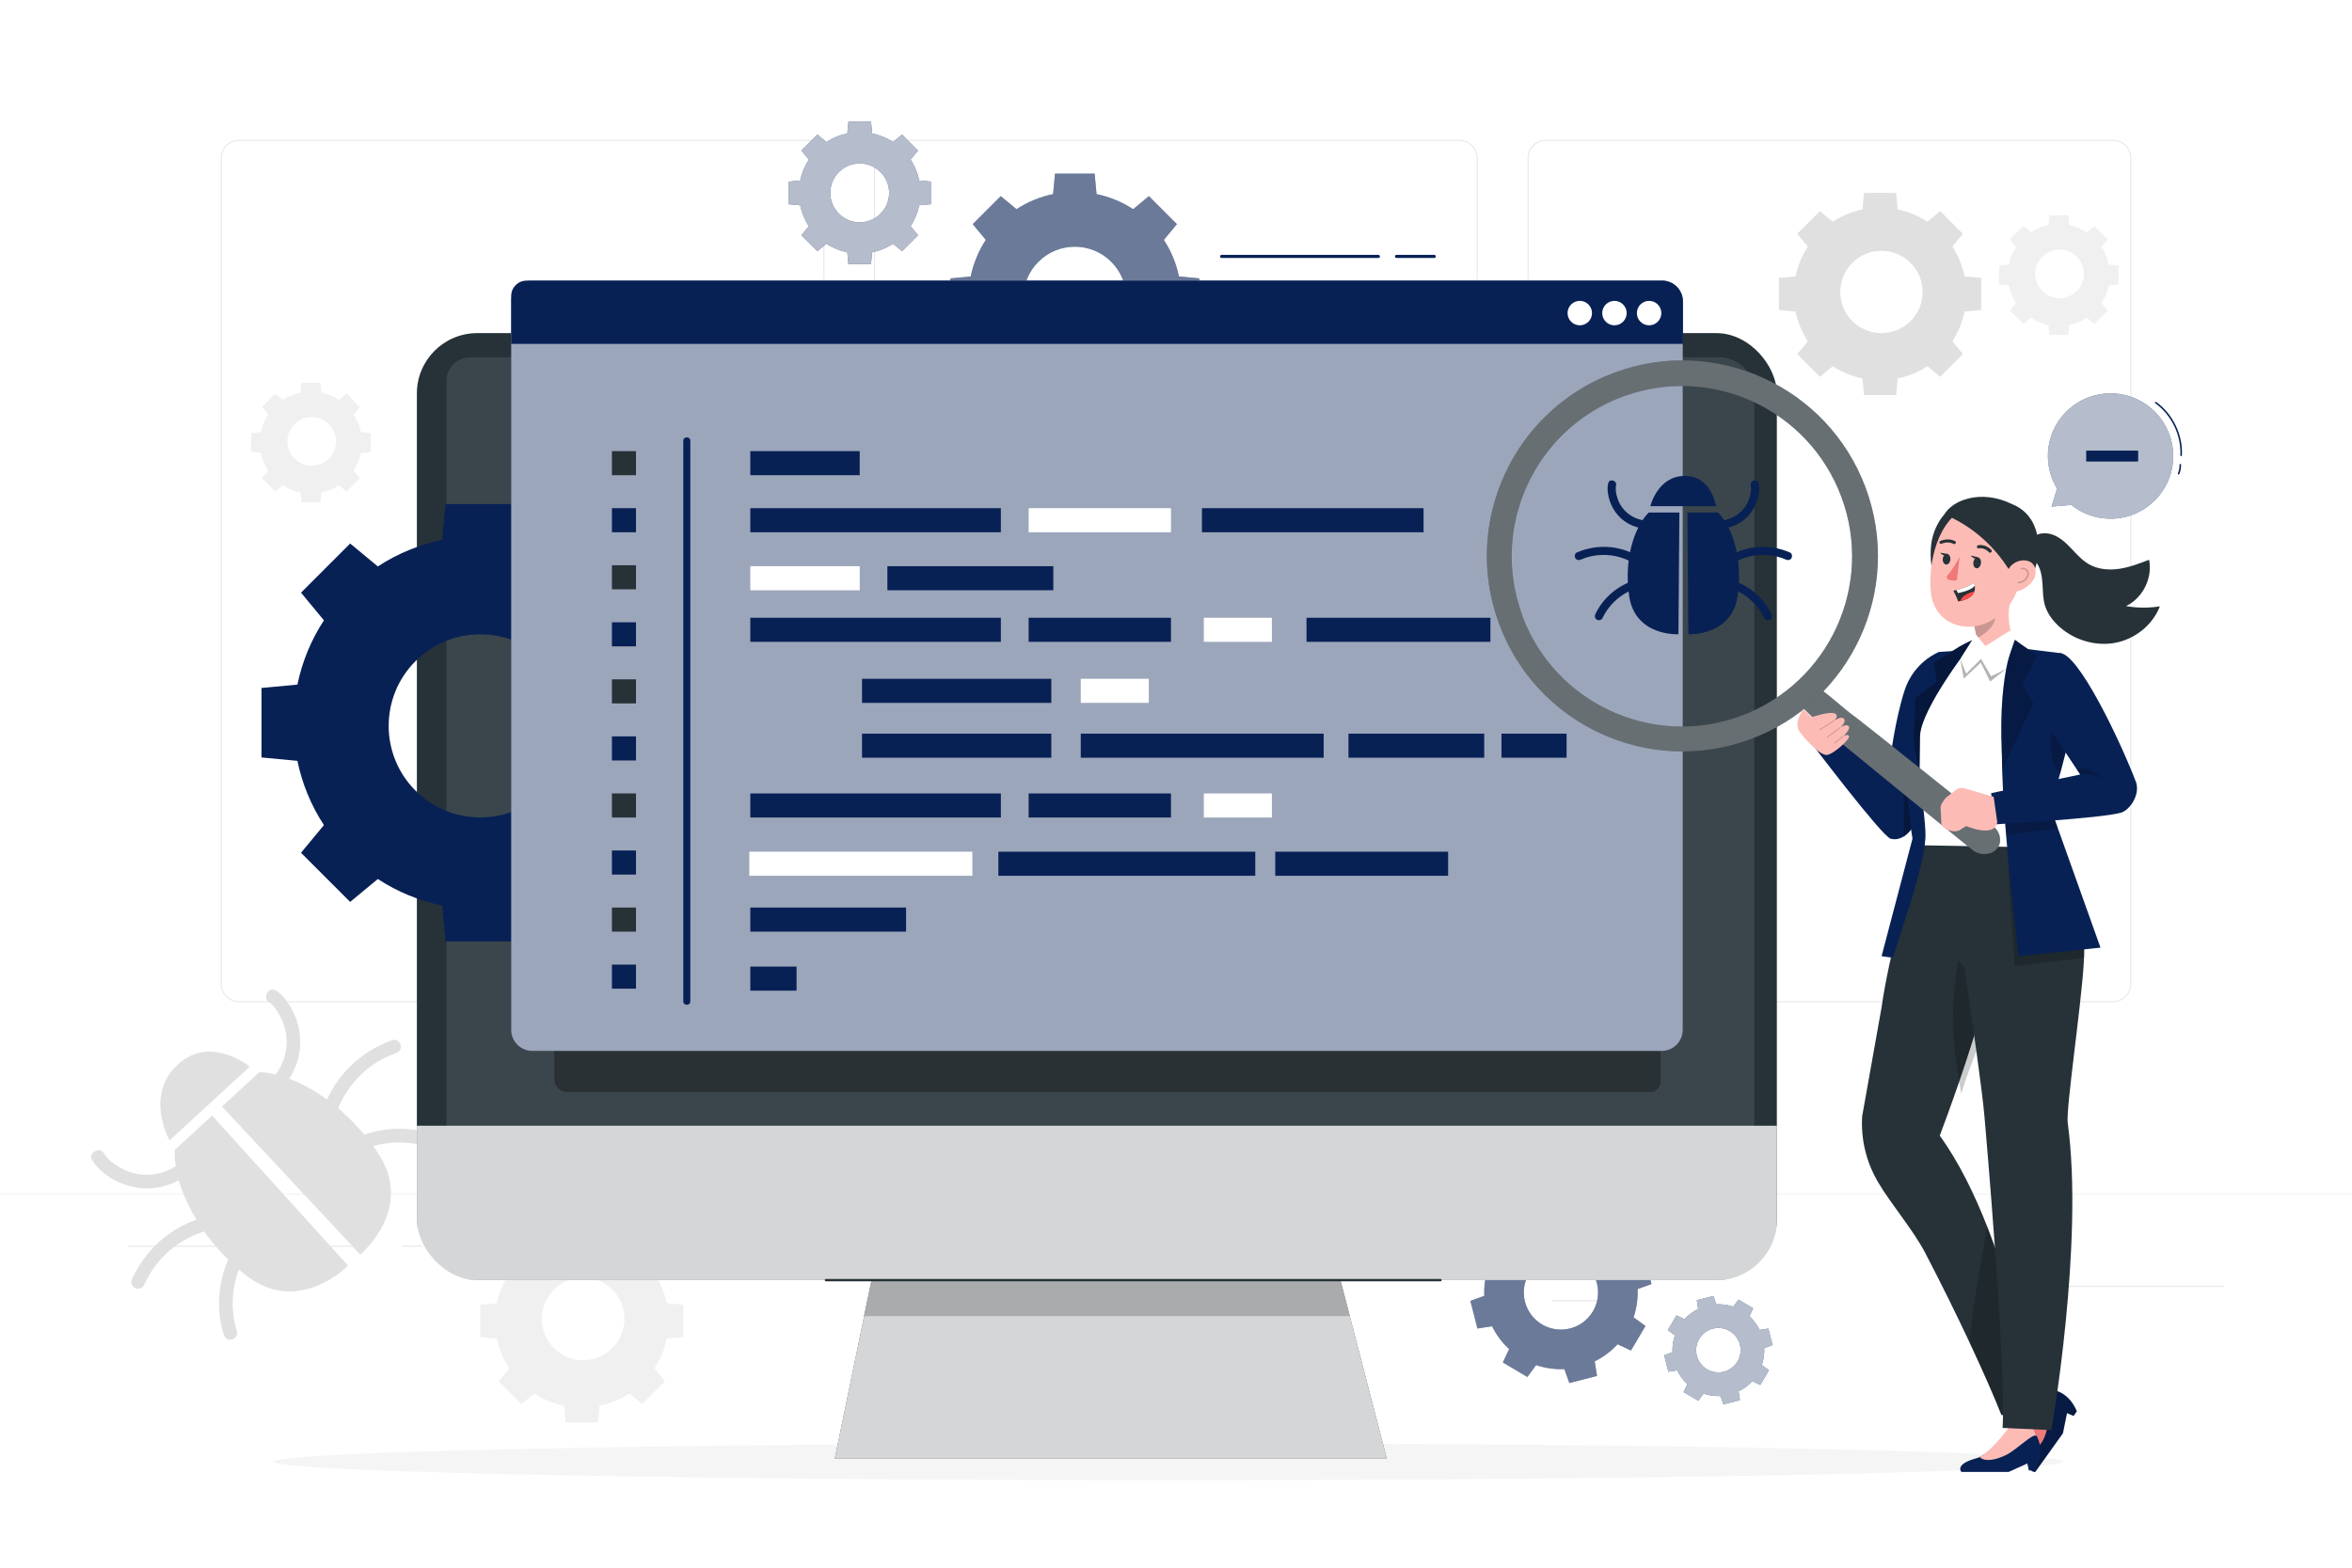 <svg class="animated" id="freepik_stories-software-tester" xmlns="http://www.w3.org/2000/svg" viewBox="0 0 750 500" version="1.1" xmlns:xlink="http://www.w3.org/1999/xlink" xmlns:svgjs="http://svgjs.com/svgjs"><style>svg#freepik_stories-software-tester:not(.animated) .animable {opacity: 0;}svg#freepik_stories-software-tester.animated #freepik--background-complete--inject-70 {animation: 1s 1 forwards cubic-bezier(.36,-0.01,.5,1.38) fadeIn;animation-delay: 0s;}svg#freepik_stories-software-tester.animated #freepik--Shadow--inject-70 {animation: 1s 1 forwards cubic-bezier(.36,-0.01,.5,1.38) zoomIn;animation-delay: 0s;}svg#freepik_stories-software-tester.animated #freepik--Gears_2--inject-70 {animation: 1s 1 forwards cubic-bezier(.36,-0.01,.5,1.38) lightSpeedRight;animation-delay: 0s;}svg#freepik_stories-software-tester.animated #freepik--Device--inject-70 {animation: 1s 1 forwards cubic-bezier(.36,-0.01,.5,1.38) zoomOut;animation-delay: 0s;}svg#freepik_stories-software-tester.animated #freepik--Gear_1--inject-70 {animation: 1s 1 forwards cubic-bezier(.36,-0.01,.5,1.38) slideUp;animation-delay: 0s;}svg#freepik_stories-software-tester.animated #freepik--Tab--inject-70 {animation: 1s 1 forwards cubic-bezier(.36,-0.01,.5,1.38) slideRight;animation-delay: 0s;}svg#freepik_stories-software-tester.animated #freepik--Speech_Bubble--inject-70 {animation: 1s 1 forwards cubic-bezier(.36,-0.01,.5,1.38) slideRight;animation-delay: 0s;}svg#freepik_stories-software-tester.animated #freepik--Character--inject-70 {animation: 1s 1 forwards cubic-bezier(.36,-0.01,.5,1.38) slideDown;animation-delay: 0s;}            @keyframes fadeIn {                0% {                    opacity: 0;                }                100% {                    opacity: 1;                }            }                    @keyframes zoomIn {                0% {                    opacity: 0;                    transform: scale(0.5);                }                100% {                    opacity: 1;                    transform: scale(1);                }            }                    @keyframes lightSpeedRight {              from {                transform: translate3d(50%, 0, 0) skewX(-20deg);                opacity: 0;              }              60% {                transform: skewX(10deg);                opacity: 1;              }              80% {                transform: skewX(-2deg);              }              to {                opacity: 1;                transform: translate3d(0, 0, 0);              }            }                    @keyframes zoomOut {                0% {                    opacity: 0;                    transform: scale(1.5);                }                100% {                    opacity: 1;                    transform: scale(1);                }            }                    @keyframes slideUp {                0% {                    opacity: 0;                    transform: translateY(30px);                }                100% {                    opacity: 1;                    transform: inherit;                }            }                    @keyframes slideRight {                0% {                    opacity: 0;                    transform: translateX(30px);                }                100% {                    opacity: 1;                    transform: translateX(0);                }            }                    @keyframes slideDown {                0% {                    opacity: 0;                    transform: translateY(-30px);                }                100% {                    opacity: 1;                    transform: translateY(0);                }            }        </style><g id="freepik--background-complete--inject-70" class="animable" style="transform-origin: 375px 249.142px;"><g id="eluzmqnjn8w9p" class="animable" style="transform-origin: 375px 229.83px;"><g id="ela8k1autzy9" class="animable" style="transform-origin: 375px 212.709px;"><g id="elypnwcgb8v6c" class="animable" style="transform-origin: 375px 182.114px;"><g id="elgna1xuf9sxb" class="animable" style="transform-origin: 479.147px 182.114px;"><path d="M673.734,319.613h-180.746c-3.232,0-5.862-2.63-5.862-5.862V50.477c0-3.232,2.63-5.862,5.862-5.862h180.746c3.232,0,5.862,2.629,5.862,5.862V313.751c0,3.233-2.63,5.862-5.862,5.862ZM492.988,44.866c-3.095,0-5.612,2.518-5.612,5.612V313.751c0,3.095,2.518,5.612,5.612,5.612h180.746c3.095,0,5.612-2.518,5.612-5.612V50.477c0-3.094-2.518-5.612-5.612-5.612h-180.746Z" style="fill: rgb(224, 224, 224); transform-origin: 583.361px 182.114px;" id="elzf0x8jwzdtr" class="animable"></path><path d="M465.306,319.613h-180.747c-3.232,0-5.862-2.63-5.862-5.862V50.477c0-3.232,2.629-5.862,5.862-5.862h180.747c3.232,0,5.862,2.629,5.862,5.862V313.751c0,3.233-2.63,5.862-5.862,5.862ZM284.559,44.866c-3.094,0-5.612,2.518-5.612,5.612V313.751c0,3.095,2.518,5.612,5.612,5.612h180.747c3.095,0,5.612-2.518,5.612-5.612V50.477c0-3.094-2.518-5.612-5.612-5.612h-180.747Z" style="fill: rgb(224, 224, 224); transform-origin: 374.933px 182.114px;" id="el2jr9g5umcqm" class="animable"></path></g><path d="M257.012,319.613H76.266c-3.232,0-5.862-2.63-5.862-5.862V50.477c0-3.232,2.629-5.862,5.862-5.862h180.746c3.232,0,5.862,2.629,5.862,5.862V313.751c0,3.233-2.63,5.862-5.862,5.862ZM76.266,44.866c-3.094,0-5.612,2.518-5.612,5.612V313.751c0,3.095,2.518,5.612,5.612,5.612h180.746c3.095,0,5.612-2.518,5.612-5.612V50.477c0-3.094-2.517-5.612-5.612-5.612H76.266Z" style="fill: rgb(224, 224, 224); transform-origin: 166.639px 182.114px;" id="elod1d8ttgyh" class="animable"></path></g><rect y="380.683" width="750" height=".12" style="fill: rgb(224, 224, 224); transform-origin: 375px 380.743px;" id="el56wxjg9ua32" class="animable"></rect></g><g id="elty4xte7pw5l" class="animable" style="transform-origin: 375px 406.153px;"><rect x="653.626" y="410.059" width="55.729" height=".421" style="fill: rgb(235, 235, 235); transform-origin: 681.49px 410.27px;" id="elpx1hic8k52d" class="animable"></rect><rect x="495.044" y="414.624" width="14.627" height=".421" style="fill: rgb(235, 235, 235); transform-origin: 502.357px 414.835px;" id="el3jxj3cpsy4r" class="animable"></rect><rect x="40.645" y="397.261" width="72.675" height=".421" style="fill: rgb(235, 235, 235); transform-origin: 76.983px 397.472px;" id="elowqiebfsc1" class="animable"></rect><rect x="128.299" y="397.261" width="10.655" height=".421" style="fill: rgb(235, 235, 235); transform-origin: 133.626px 397.472px;" id="el8qugxqua9m" class="animable"></rect><rect x="173.586" y="404.365" width="157.613" height=".421" style="fill: rgb(235, 235, 235); transform-origin: 252.393px 404.576px;" id="ely296qzsoim" class="animable"></rect></g></g><g id="elcviy2g0tgrd" class="animable" style="transform-origin: 85.325px 371.445px;"><path d="M82.707,341.945l-11.928,10.966,44.071,47.204s17.907-14.64,5.369-32.839c-12.538-18.199-28.796-25.133-37.512-25.332Z" style="fill: rgb(224, 224, 224); transform-origin: 97.727px 371.03px;" id="elprd5zb09otc" class="animable"></path><path d="M88.101,315.963c2.477,1.694,4.384,4.561,5.617,7.256,1.277,2.79,1.976,5.798,2.029,8.867,.106,6.125-2.648,12.159-7.149,16.268-2.062,1.883-5.004-1.309-2.938-3.195,3.618-3.304,5.747-8.001,5.753-12.913,.003-2.357-.524-4.738-1.488-6.887-.902-2.012-2.262-4.44-4.125-5.713-2.303-1.575-.008-5.261,2.3-3.683h0Z" style="fill: rgb(224, 224, 224); transform-origin: 90.297px 332.253px;" id="el9nnoigaltil" class="animable"></path><path d="M126.122,335.963c-9.32,3.194-16.63,11.115-19.35,20.533-.777,2.691-4.925,1.407-4.15-1.276,3.184-11.024,11.766-19.795,22.576-23.499,1.118-.383,2.342,.612,2.583,1.659,.287,1.25-.557,2.205-1.659,2.583h0Z" style="fill: rgb(224, 224, 224); transform-origin: 115.182px 344.81px;" id="elq02x5l8wcwc" class="animable"></path><path d="M138.758,366.574c-8.386-3.407-17.976-2.875-25.898,1.524-2.441,1.356-4.429-2.505-1.984-3.863,8.813-4.894,19.809-5.61,29.158-1.812,1.085,.441,1.802,1.524,1.437,2.713-.321,1.045-1.622,1.88-2.713,1.437h0Z" style="fill: rgb(224, 224, 224); transform-origin: 125.664px 364.191px;" id="el8jj39ydnlcx" class="animable"></path><path d="M55.717,366.76l11.928-10.967,43.344,47.872s-16.089,16.617-33.173,2.598-22.632-30.801-22.099-39.503Z" style="fill: rgb(224, 224, 224); transform-origin: 83.336px 383.839px;" id="el7y0k82gxfb4" class="animable"></path><path d="M33.237,367.974c1.086,1.916,3.322,3.449,5.198,4.507,2.103,1.186,4.48,1.942,6.888,2.142,4.895,.406,9.754-1.321,13.349-4.65,2.05-1.898,4.991,1.295,2.938,3.196-4.472,4.14-10.716,6.379-16.81,5.76-3.051-.31-5.996-1.255-8.665-2.765-2.581-1.461-5.278-3.593-6.76-6.206-1.377-2.429,2.484-4.415,3.863-1.984h0Z" style="fill: rgb(224, 224, 224); transform-origin: 45.695px 372.949px;" id="elthqmb5s23c" class="animable"></path><path d="M41.967,408.245c4.597-10.46,14.056-18.278,25.308-20.527,2.736-.547,3.673,3.693,.924,4.242-9.613,1.921-18.119,8.542-22.083,17.561-.475,1.081-1.498,1.796-2.713,1.437-1.024-.303-1.908-1.642-1.437-2.713h0Z" style="fill: rgb(224, 224, 224); transform-origin: 55.844px 399.361px;" id="eltkjgoa041" class="animable"></path><path d="M71.319,425.603c-3.001-9.634-1.366-20.532,4.249-28.904,1.556-2.319,5.241-.022,3.683,2.3-5.048,7.525-6.382,17.037-3.69,25.679,.349,1.119-.585,2.349-1.659,2.583-1.228,.267-2.233-.536-2.583-1.659h0Z" style="fill: rgb(224, 224, 224); transform-origin: 74.733px 411.523px;" id="ela1xxijol47v" class="animable"></path><path d="M79.698,340.147c.159,.354-12.392-10.39-23.049-.592-10.657,9.798-2.595,24.178-2.595,24.178l25.644-23.586Z" style="fill: rgb(224, 224, 224); transform-origin: 65.416px 349.577px;" id="el4l9p4cllfpx" class="animable"></path></g><path d="M576.479,78.665c-1.925,2.932-3.22,6.152-3.91,9.474l-5.291,.498v10.245l5.291,.499c.689,3.321,1.984,6.541,3.909,9.474l-3.379,4.081,7.245,7.245,4.081-3.379c2.932,1.925,6.153,3.22,9.474,3.909l.498,5.291h10.245l.498-5.29c3.322-.69,6.542-1.985,9.474-3.91l4.081,3.379,7.245-7.245-3.379-4.082c1.925-2.932,3.22-6.152,3.909-9.474l5.29-.499v-10.245l-5.29-.499c-.69-3.321-1.985-6.541-3.91-9.473l3.379-4.081-7.245-7.245-4.081,3.379c-2.932-1.925-6.153-3.221-9.473-3.91l-.499-5.29h-10.245l-.498,5.291c-3.321,.69-6.541,1.984-9.473,3.909l-4.081-3.379-7.245,7.245,3.379,4.082Zm32.755,5.18c5.126,5.127,5.127,13.439,0,18.566-5.127,5.127-13.44,5.126-18.566,0-5.127-5.127-5.127-13.439,0-18.566,5.127-5.127,13.439-5.127,18.566,0Z" style="fill: rgb(224, 224, 224); transform-origin: 599.519px 93.76px;" id="el3b24ipmm9qh" class="animable"></path><path d="M642.888,78.8c-1.138,1.733-1.903,3.636-2.311,5.599l-3.127,.294v6.055l3.127,.295c.407,1.963,1.173,3.866,2.31,5.599l-1.997,2.412,4.282,4.282,2.412-1.997c1.733,1.138,3.636,1.903,5.599,2.311l.294,3.127h6.055l.295-3.127c1.963-.408,3.866-1.173,5.599-2.311l2.412,1.997,4.282-4.282-1.997-2.412c1.138-1.733,1.903-3.636,2.31-5.599l3.126-.295v-6.055l-3.126-.295c-.408-1.963-1.173-3.866-2.311-5.599l1.997-2.412-4.282-4.282-2.412,1.997c-1.733-1.138-3.636-1.904-5.599-2.311l-.295-3.127h-6.055l-.294,3.127c-1.963,.408-3.866,1.173-5.599,2.31l-2.412-1.997-4.282,4.282,1.997,2.412Zm19.359,3.061c3.03,3.03,3.03,7.943,0,10.973-3.03,3.03-7.943,3.03-10.973,0s-3.03-7.943,0-10.973c3.03-3.03,7.943-3.03,10.973,0Z" style="fill: rgb(240, 240, 240); transform-origin: 656.504px 87.721px;" id="el5ac4u33bwgx" class="animable"></path><path d="M85.521,132.23c-1.138,1.733-1.903,3.636-2.311,5.599l-3.127,.294v6.055l3.127,.295c.407,1.963,1.173,3.866,2.31,5.599l-1.997,2.412,4.282,4.282,2.412-1.997c1.733,1.138,3.636,1.903,5.599,2.311l.294,3.127h6.055l.295-3.127c1.963-.408,3.866-1.173,5.599-2.311l2.412,1.997,4.282-4.282-1.997-2.412c1.138-1.733,1.903-3.636,2.31-5.599l3.126-.295v-6.055l-3.126-.295c-.408-1.963-1.173-3.866-2.311-5.599l1.997-2.412-4.282-4.282-2.412,1.997c-1.733-1.138-3.636-1.904-5.599-2.311l-.295-3.127h-6.055l-.294,3.127c-1.963,.408-3.866,1.173-5.599,2.311l-2.412-1.997-4.282,4.282,1.997,2.412Zm19.359,3.062c3.03,3.03,3.03,7.943,0,10.973-3.03,3.03-7.943,3.03-10.973,0s-3.03-7.943,0-10.973c3.03-3.03,7.943-3.03,10.973,0Z" style="fill: rgb(240, 240, 240); transform-origin: 99.138px 141.151px;" id="elsxkm3gdeji" class="animable"></path><path d="M162.378,406.13c-1.933,2.944-3.234,6.178-3.926,9.514l-5.313,.5v10.289l5.314,.501c.692,3.335,1.993,6.569,3.926,9.514l-3.394,4.099,7.276,7.275,4.099-3.393c2.945,1.933,6.179,3.234,9.514,3.926l.5,5.313h10.289l.501-5.313c3.336-.693,6.57-1.993,9.514-3.926l4.099,3.393,7.276-7.276-3.393-4.099c1.933-2.945,3.234-6.179,3.926-9.514l5.312-.501v-10.289l-5.312-.501c-.693-3.335-1.993-6.569-3.927-9.514l3.394-4.099-7.276-7.275-4.099,3.393c-2.945-1.933-6.179-3.234-9.514-3.927l-.501-5.313h-10.289l-.5,5.313c-3.335,.693-6.569,1.993-9.514,3.926l-4.099-3.393-7.276,7.276,3.394,4.099Zm32.895,5.202c5.148,5.148,5.149,13.497,0,18.645-5.149,5.149-13.497,5.149-18.646,0s-5.149-13.496,0-18.646c5.149-5.149,13.496-5.149,18.645,0Z" style="fill: rgb(240, 240, 240); transform-origin: 185.519px 421.288px;" id="elepzf6y6iwn6" class="animable"></path></g><g id="freepik--Shadow--inject-70" class="animable" style="transform-origin: 372.69px 466.2px;"><ellipse cx="372.69" cy="466.2" rx="285.376" ry="5.907" style="fill: rgb(245, 245, 245); transform-origin: 372.69px 466.2px;" id="elahst88fbhy9" class="animable"></ellipse></g><g id="freepik--Gears_2--inject-70" class="animable" style="transform-origin: 408.342px 243.366px;"><g id="elxqfqqkxwirn" class="animable" style="transform-origin: 497.748px 412.22px;"><path d="M474.597,404.293c-1.013,2.947-1.419,6.003-1.282,9.014l-4.444,1.592,2.252,8.818,4.664-.734c1.323,2.707,3.146,5.194,5.448,7.294l-2.011,4.256,7.828,4.643,2.77-3.805c2.947,1.012,6.004,1.419,9.014,1.282l1.592,4.444,8.818-2.253-.734-4.663c2.707-1.324,5.194-3.147,7.295-5.448l4.256,2.011,4.643-7.828-3.805-2.77c1.012-2.947,1.419-6.003,1.282-9.014l4.443-1.592-2.252-8.818-4.663,.734c-1.324-2.707-3.147-5.194-5.448-7.294l2.011-4.256-7.828-4.643-2.77,3.806c-2.947-1.013-6.004-1.42-9.014-1.283l-1.592-4.444-8.818,2.253,.734,4.663c-2.707,1.324-5.194,3.146-7.294,5.448l-4.256-2.011-4.643,7.829,3.806,2.77Zm29.193-2.261c5.626,3.337,7.482,10.603,4.145,16.229-3.337,5.627-10.604,7.482-16.229,4.146-5.627-3.337-7.482-10.603-4.145-16.229,3.337-5.626,10.602-7.482,16.229-4.145Z" style="fill: rgb(8, 33, 85); transform-origin: 497.748px 412.22px;" id="eldbvy27rchhr" class="animable"></path><g id="elukizcq2knfg"><path d="M474.597,404.293c-1.013,2.947-1.419,6.003-1.282,9.014l-4.444,1.592,2.252,8.818,4.664-.734c1.323,2.707,3.146,5.194,5.448,7.294l-2.011,4.256,7.828,4.643,2.77-3.805c2.947,1.012,6.004,1.419,9.014,1.282l1.592,4.444,8.818-2.253-.734-4.663c2.707-1.324,5.194-3.147,7.295-5.448l4.256,2.011,4.643-7.828-3.805-2.77c1.012-2.947,1.419-6.003,1.282-9.014l4.443-1.592-2.252-8.818-4.663,.734c-1.324-2.707-3.147-5.194-5.448-7.294l2.011-4.256-7.828-4.643-2.77,3.806c-2.947-1.013-6.004-1.42-9.014-1.283l-1.592-4.444-8.818,2.253,.734,4.663c-2.707,1.324-5.194,3.146-7.294,5.448l-4.256-2.011-4.643,7.829,3.806,2.77Zm29.193-2.261c5.626,3.337,7.482,10.603,4.145,16.229-3.337,5.627-10.604,7.482-16.229,4.146-5.627-3.337-7.482-10.603-4.145-16.229,3.337-5.626,10.602-7.482,16.229-4.145Z" style="fill: rgb(255, 255, 255); opacity: 0.4; transform-origin: 497.748px 412.22px;" class="animable"></path></g></g><g id="eleivnhe3s8j7" class="animable" style="transform-origin: 547.952px 430.624px;"><path d="M534.095,425.883c-.606,1.764-.849,3.593-.767,5.395l-2.66,.953,1.348,5.278,2.791-.44c.792,1.62,1.883,3.109,3.261,4.366l-1.204,2.547,4.686,2.779,1.658-2.278c1.764,.606,3.593,.849,5.395,.767l.953,2.66,5.278-1.349-.439-2.791c1.62-.793,3.109-1.883,4.366-3.261l2.547,1.203,2.779-4.686-2.278-1.658c.606-1.764,.849-3.593,.767-5.395l2.659-.953-1.348-5.278-2.791,.439c-.792-1.62-1.883-3.109-3.261-4.366l1.204-2.547-4.686-2.779-1.658,2.278c-1.764-.606-3.594-.85-5.395-.768l-.953-2.66-5.278,1.348,.439,2.791c-1.62,.792-3.109,1.883-4.366,3.26l-2.547-1.204-2.779,4.686,2.278,1.658Zm17.473-1.353c3.367,1.997,4.478,6.346,2.481,9.713-1.997,3.368-6.346,4.478-9.714,2.481-3.368-1.997-4.478-6.346-2.481-9.713,1.997-3.367,6.346-4.478,9.713-2.481Z" style="fill: rgb(8, 33, 85); transform-origin: 547.952px 430.624px;" id="elzzfr11uiuqe" class="animable"></path><g id="el6k09x66ryzq"><path d="M534.095,425.883c-.606,1.764-.849,3.593-.767,5.395l-2.66,.953,1.348,5.278,2.791-.44c.792,1.62,1.883,3.109,3.261,4.366l-1.204,2.547,4.686,2.779,1.658-2.278c1.764,.606,3.593,.849,5.395,.767l.953,2.66,5.278-1.349-.439-2.791c1.62-.793,3.109-1.883,4.366-3.261l2.547,1.203,2.779-4.686-2.278-1.658c.606-1.764,.849-3.593,.767-5.395l2.659-.953-1.348-5.278-2.791,.439c-.792-1.62-1.883-3.109-3.261-4.366l1.204-2.547-4.686-2.779-1.658,2.278c-1.764-.606-3.594-.85-5.395-.768l-.953-2.66-5.278,1.348,.439,2.791c-1.62,.792-3.109,1.883-4.366,3.26l-2.547-1.204-2.779,4.686,2.278,1.658Zm17.473-1.353c3.367,1.997,4.478,6.346,2.481,9.713-1.997,3.368-6.346,4.478-9.714,2.481-3.368-1.997-4.478-6.346-2.481-9.713,1.997-3.367,6.346-4.478,9.713-2.481Z" style="fill: rgb(255, 255, 255); opacity: 0.7; transform-origin: 547.952px 430.624px;" class="animable"></path></g></g><g id="eltxqxdngkoq" class="animable" style="transform-origin: 342.738px 95.107px;"><path d="M314.352,76.512c-2.371,3.612-3.966,7.579-4.816,11.671l-6.517,.613v12.621l6.518,.614c.849,4.091,2.444,8.058,4.816,11.67l-4.162,5.028,8.924,8.924,5.028-4.162c3.612,2.371,7.579,3.966,11.67,4.816l.614,6.518h12.621l.614-6.517c4.092-.85,8.058-2.445,11.671-4.816l5.028,4.162,8.925-8.924-4.162-5.028c2.371-3.612,3.966-7.579,4.816-11.67l6.516-.614v-12.621l-6.516-.614c-.85-4.091-2.445-8.058-4.817-11.67l4.162-5.028-8.924-8.924-5.028,4.162c-3.612-2.372-7.58-3.967-11.67-4.817l-.614-6.517h-12.621l-.614,6.518c-4.091,.85-8.058,2.444-11.67,4.816l-5.028-4.162-8.925,8.925,4.162,5.028Zm39.999,6.981c6.413,6.414,6.414,16.813,0,23.227-6.415,6.414-16.814,6.414-23.227,0-6.414-6.414-6.414-16.813,0-23.228,6.414-6.414,16.812-6.414,23.227,0Z" style="fill: rgb(8, 33, 85); transform-origin: 342.738px 95.107px;" id="elm67310bec3r" class="animable"></path><g id="ela1jqp2racs8"><path d="M314.352,76.512c-2.371,3.612-3.966,7.579-4.816,11.671l-6.517,.613v12.621l6.518,.614c.849,4.091,2.444,8.058,4.816,11.67l-4.162,5.028,8.924,8.924,5.028-4.162c3.612,2.371,7.579,3.966,11.67,4.816l.614,6.518h12.621l.614-6.517c4.092-.85,8.058-2.445,11.671-4.816l5.028,4.162,8.925-8.924-4.162-5.028c2.371-3.612,3.966-7.579,4.816-11.67l6.516-.614v-12.621l-6.516-.614c-.85-4.091-2.445-8.058-4.817-11.67l4.162-5.028-8.924-8.924-5.028,4.162c-3.612-2.372-7.58-3.967-11.67-4.817l-.614-6.517h-12.621l-.614,6.518c-4.091,.85-8.058,2.444-11.67,4.816l-5.028-4.162-8.925,8.925,4.162,5.028Zm39.999,6.981c6.413,6.414,6.414,16.813,0,23.227-6.415,6.414-16.814,6.414-23.227,0-6.414-6.414-6.414-16.813,0-23.228,6.414-6.414,16.812-6.414,23.227,0Z" style="fill: rgb(255, 255, 255); opacity: 0.4; transform-origin: 342.738px 95.107px;" class="animable"></path></g></g><g id="elt69xmv5k789" class="animable" style="transform-origin: 274.141px 61.517px;"><path d="M257.924,50.894c-1.355,2.063-2.266,4.33-2.752,6.668l-3.723,.351v7.211l3.724,.351c.485,2.337,1.396,4.603,2.751,6.667l-2.378,2.872,5.099,5.099,2.872-2.378c2.064,1.355,4.33,2.266,6.667,2.751l.351,3.724h7.21l.351-3.724c2.338-.486,4.604-1.397,6.668-2.752l2.873,2.378,5.099-5.099-2.378-2.873c1.355-2.064,2.266-4.33,2.751-6.668l3.723-.351v-7.211l-3.723-.351c-.485-2.337-1.397-4.604-2.752-6.667l2.378-2.872-5.099-5.099-2.872,2.378c-2.064-1.355-4.33-2.267-6.667-2.752l-.351-3.724h-7.211l-.351,3.724c-2.337,.485-4.604,1.396-6.667,2.751l-2.873-2.378-5.099,5.099,2.378,2.873Zm22.852,3.988c3.664,3.664,3.664,9.606,0,13.27-3.665,3.665-9.606,3.664-13.27,0-3.665-3.665-3.665-9.606,0-13.27,3.665-3.664,9.606-3.665,13.27,0Z" style="fill: rgb(8, 33, 85); transform-origin: 274.141px 61.517px;" id="el79etuygcbrg" class="animable"></path><g id="eli2jk0iyt7qf"><path d="M257.924,50.894c-1.355,2.063-2.266,4.33-2.752,6.668l-3.723,.351v7.211l3.724,.351c.485,2.337,1.396,4.603,2.751,6.667l-2.378,2.872,5.099,5.099,2.872-2.378c2.064,1.355,4.33,2.266,6.667,2.751l.351,3.724h7.21l.351-3.724c2.338-.486,4.604-1.397,6.668-2.752l2.873,2.378,5.099-5.099-2.378-2.873c1.355-2.064,2.266-4.33,2.751-6.668l3.723-.351v-7.211l-3.723-.351c-.485-2.337-1.397-4.604-2.752-6.667l2.378-2.872-5.099-5.099-2.872,2.378c-2.064-1.355-4.33-2.267-6.667-2.752l-.351-3.724h-7.211l-.351,3.724c-2.337,.485-4.604,1.396-6.667,2.751l-2.873-2.378-5.099,5.099,2.378,2.873Zm22.852,3.988c3.664,3.664,3.664,9.606,0,13.27-3.665,3.665-9.606,3.664-13.27,0-3.665-3.665-3.665-9.606,0-13.27,3.665-3.664,9.606-3.665,13.27,0Z" style="fill: rgb(255, 255, 255); opacity: 0.7; transform-origin: 274.141px 61.517px;" class="animable"></path></g></g></g><g id="freepik--Device--inject-70" class="animable" style="transform-origin: 349.765px 285.73px;"><g id="elm9gb548cq9" class="animable" style="transform-origin: 349.765px 285.73px;"><rect x="132.932" y="106.246" width="433.667" height="302.044" rx="19.252" ry="19.252" style="fill: rgb(38, 50, 56); transform-origin: 349.765px 257.268px;" id="elov3bx1valyc" class="animable"></rect><g id="el1s1d8dquqp6"><path d="M149.981,113.951h398.156c6.215,0,11.262,5.046,11.262,11.262v234.177H142.343V121.588c0-4.215,3.422-7.637,7.637-7.637Z" style="fill: rgb(255, 255, 255); opacity: 0.1; transform-origin: 350.871px 236.671px;" class="animable"></path></g><g id="elrs2oqdlwf4s"><path d="M132.932,359.05h433.667v30.654c0,10.257-8.328,18.585-18.585,18.585H151.355c-10.168,0-18.423-8.255-18.423-18.423v-30.816h0Z" style="fill: rgb(255, 255, 255); opacity: 0.8; transform-origin: 349.765px 383.669px;" class="animable"></path></g><g id="ely5mimi9le" class="animable" style="transform-origin: 354.207px 436.753px;"><polygon points="442.229 465.215 266.185 465.215 277.926 408.29 427.44 408.29 442.229 465.215" style="fill: rgb(38, 50, 56); transform-origin: 354.207px 436.753px;" id="elpjhdjas4wg" class="animable"></polygon><g id="el67p5o5eqo1t"><polygon points="442.229 465.215 266.185 465.215 277.926 408.29 427.44 408.29 442.229 465.215" style="fill: rgb(255, 255, 255); opacity: 0.8; transform-origin: 354.207px 436.753px;" class="animable"></polygon></g><g id="elczj0ycq5brq"><polygon points="430.417 419.752 275.471 419.752 277.926 408.29 427.44 408.29 430.417 419.752" style="opacity: 0.2; transform-origin: 352.944px 414.021px;" class="animable"></polygon></g></g></g><path d="M459.335,408.664h-195.962c-.207,0-.375-.168-.375-.375s.168-.375,.375-.375h195.962c.207,0,.375,.168,.375,.375s-.168,.375-.375,.375Z" style="fill: rgb(38, 50, 56); transform-origin: 361.354px 408.289px;" id="el93ucut673cg" class="animable"></path></g><g id="freepik--Gear_1--inject-70" class="animable" style="transform-origin: 153.137px 230.505px;"><path d="M103.293,197.852c-4.165,6.342-6.965,13.309-8.458,20.494l-11.444,1.077v22.163l11.445,1.079c1.49,7.183,4.292,14.15,8.457,20.494l-7.31,8.829,15.672,15.672,8.829-7.309c6.343,4.164,13.309,6.966,20.494,8.457l1.078,11.445h22.163l1.078-11.445c7.185-1.493,14.151-4.294,20.494-8.458l8.829,7.309,15.672-15.672-7.309-8.829c4.164-6.343,6.965-13.309,8.456-20.494l11.443-1.078,.002-22.163-11.444-1.079c-1.492-7.184-4.294-14.15-8.458-20.493l7.31-8.829-15.672-15.672-8.829,7.309c-6.343-4.165-13.31-6.967-20.494-8.458l-1.079-11.444h-22.163l-1.078,11.445c-7.185,1.492-14.151,4.292-20.493,8.457l-8.829-7.31-15.672,15.672,7.31,8.829Zm70.49,13.017c11.401,11.401,11.402,29.888,0,41.29-11.403,11.403-29.89,11.401-41.291,0-11.402-11.402-11.402-29.888,0-41.291,11.402-11.402,29.887-11.402,41.29,0Z" style="fill: rgb(8, 33, 85); transform-origin: 153.137px 230.505px;" id="elecovra9l0b5" class="animable"></path></g><g id="freepik--Tab--inject-70" class="animable" style="transform-origin: 349.835px 214.793px;"><g id="elc3p2rany3d"><path d="M176.749,332.599h352.79v12.436c0,1.801-1.462,3.263-3.263,3.263H180.87c-2.274,0-4.12-1.846-4.12-4.12v-11.58h0Z" style="opacity: 0.3; transform-origin: 353.144px 340.448px;" class="animable"></path></g><g id="elwaz1bg0xwn" class="animable" style="transform-origin: 349.835px 208.234px;"><g id="elk169lx7ssoc" class="animable" style="transform-origin: 349.8px 212.339px;"><path d="M169.732,89.497h360.137c3.711,0,6.725,3.013,6.725,6.725v232.233c0,3.711-3.013,6.725-6.725,6.725H169.732c-3.711,0-6.725-3.013-6.725-6.725V96.222c0-3.711,3.013-6.724,6.724-6.724Z" style="fill: rgb(8, 33, 85); transform-origin: 349.8px 212.339px;" id="el99u8tebiz2c" class="animable"></path><g id="elc7hf4j3erl6"><path d="M169.732,89.497h360.137c3.711,0,6.725,3.013,6.725,6.725v232.233c0,3.711-3.013,6.725-6.725,6.725H169.732c-3.711,0-6.725-3.013-6.725-6.725V96.222c0-3.711,3.013-6.724,6.724-6.724Z" style="fill: rgb(255, 255, 255); opacity: 0.6; transform-origin: 349.8px 212.339px;" class="animable"></path></g></g><path d="M536.663,109.689H163.008v-15.295c0-2.704,2.192-4.896,4.896-4.896h362.138c3.657,0,6.621,2.964,6.621,6.621v13.571Z" style="fill: rgb(8, 33, 85); transform-origin: 349.836px 99.594px;" id="eluvnmhz7qal" class="animable"></path><path d="M529.681,99.096c.518,2.739-1.837,5.096-4.576,4.578-1.522-.288-2.767-1.532-3.056-3.054-.521-2.741,1.838-5.1,4.579-4.58,1.521,.289,2.766,1.534,3.054,3.056Z" style="fill: rgb(255, 255, 255); transform-origin: 525.865px 99.857px;" id="eljrjah1se3z" class="animable"></path><path d="M518.628,99.096c.519,2.74-1.838,5.097-4.577,4.578-1.522-.288-2.767-1.533-3.056-3.054-.52-2.74,1.838-5.099,4.578-4.579,1.522,.289,2.766,1.534,3.055,3.056Z" style="fill: rgb(255, 255, 255); transform-origin: 514.811px 99.857px;" id="elgyokothz6e5" class="animable"></path><path d="M507.576,99.096c.519,2.739-1.837,5.096-4.576,4.578-1.522-.288-2.767-1.532-3.056-3.054-.521-2.741,1.837-5.1,4.578-4.58,1.522,.289,2.766,1.534,3.054,3.056Z" style="fill: rgb(255, 255, 255); transform-origin: 503.76px 99.857px;" id="elfm8ld0h9mdp" class="animable"></path><rect x="195.128" y="143.88" width="7.682" height="7.682" style="fill: rgb(38, 50, 56); transform-origin: 198.969px 147.721px;" id="eltd1xhbfxc9" class="animable"></rect><rect x="195.128" y="162.076" width="7.682" height="7.682" style="fill: rgb(8, 33, 85); transform-origin: 198.969px 165.917px;" id="el8968w31em3g" class="animable"></rect><rect x="195.128" y="180.273" width="7.682" height="7.682" style="fill: rgb(38, 50, 56); transform-origin: 198.969px 184.114px;" id="el5qu7alls8kv" class="animable"></rect><rect x="195.128" y="198.47" width="7.682" height="7.682" style="fill: rgb(8, 33, 85); transform-origin: 198.969px 202.311px;" id="elaomhhiql3zo" class="animable"></rect><rect x="195.128" y="216.667" width="7.682" height="7.682" style="fill: rgb(38, 50, 56); transform-origin: 198.969px 220.508px;" id="ell4azcmta79" class="animable"></rect><rect x="195.128" y="234.864" width="7.682" height="7.682" style="fill: rgb(8, 33, 85); transform-origin: 198.969px 238.705px;" id="elqha0wrzb3hf" class="animable"></rect><rect x="195.128" y="253.061" width="7.682" height="7.682" style="fill: rgb(38, 50, 56); transform-origin: 198.969px 256.902px;" id="elh6efzwkgcr" class="animable"></rect><rect x="195.128" y="271.258" width="7.682" height="7.682" style="fill: rgb(8, 33, 85); transform-origin: 198.969px 275.099px;" id="eljdslnc75phf" class="animable"></rect><rect x="195.128" y="289.454" width="7.682" height="7.682" style="fill: rgb(38, 50, 56); transform-origin: 198.969px 293.295px;" id="el1meydqjmsgi" class="animable"></rect><rect x="195.128" y="307.651" width="7.682" height="7.682" style="fill: rgb(8, 33, 85); transform-origin: 198.969px 311.492px;" id="el1ke752co93f" class="animable"></rect><rect x="239.255" y="143.88" width="34.885" height="7.682" style="fill: rgb(8, 33, 85); transform-origin: 256.697px 147.721px;" id="elpi8cy4rrjj" class="animable"></rect><rect x="239.255" y="180.592" width="34.885" height="7.682" style="fill: rgb(255, 255, 255); transform-origin: 256.697px 184.433px;" id="elv14gt4sxn6e" class="animable"></rect><rect x="239.255" y="162.076" width="79.9" height="7.682" style="fill: rgb(8, 33, 85); transform-origin: 279.205px 165.917px;" id="ellr831v68vz9" class="animable"></rect><rect x="328.009" y="162.076" width="45.388" height="7.682" style="fill: rgb(255, 255, 255); transform-origin: 350.703px 165.917px;" id="ely9oiuk10kcc" class="animable"></rect><rect x="239.255" y="197.027" width="79.9" height="7.682" style="fill: rgb(8, 33, 85); transform-origin: 279.205px 200.868px;" id="elhdr7wee9qx" class="animable"></rect><rect x="328.009" y="197.027" width="45.388" height="7.682" style="fill: rgb(8, 33, 85); transform-origin: 350.703px 200.868px;" id="elzxut5qi8198" class="animable"></rect><rect x="274.878" y="216.497" width="60.362" height="7.682" style="fill: rgb(8, 33, 85); transform-origin: 305.059px 220.338px;" id="el7ortwmzhg" class="animable"></rect><rect x="383.873" y="197.027" width="21.697" height="7.682" style="fill: rgb(255, 255, 255); transform-origin: 394.721px 200.868px;" id="elhhjcydlyjoh" class="animable"></rect><rect x="239.255" y="253.061" width="79.9" height="7.682" style="fill: rgb(8, 33, 85); transform-origin: 279.205px 256.902px;" id="elfy1dxnphtf" class="animable"></rect><rect x="328.009" y="253.061" width="45.388" height="7.682" style="fill: rgb(8, 33, 85); transform-origin: 350.703px 256.902px;" id="el3yh3h0zctdv" class="animable"></rect><rect x="318.353" y="271.641" width="81.931" height="7.682" style="fill: rgb(8, 33, 85); transform-origin: 359.319px 275.482px;" id="ely3dht9qaxu" class="animable"></rect><rect x="406.64" y="271.641" width="55.136" height="7.682" style="fill: rgb(8, 33, 85); transform-origin: 434.208px 275.482px;" id="els4zxrap6ekq" class="animable"></rect><rect x="383.873" y="253.061" width="21.697" height="7.682" style="fill: rgb(255, 255, 255); transform-origin: 394.721px 256.902px;" id="elfu9v1l45hpq" class="animable"></rect><rect x="238.937" y="271.641" width="71.126" height="7.682" style="fill: rgb(255, 255, 255); transform-origin: 274.5px 275.482px;" id="el56nx6aqyhtk" class="animable"></rect><rect x="344.63" y="216.497" width="21.697" height="7.682" style="fill: rgb(255, 255, 255); transform-origin: 355.478px 220.338px;" id="elqx3ut0zs8kh" class="animable"></rect><rect x="429.998" y="233.988" width="43.284" height="7.682" style="fill: rgb(8, 33, 85); transform-origin: 451.64px 237.829px;" id="elm1ts7aswo8" class="animable"></rect><rect x="478.786" y="233.988" width="20.763" height="7.682" style="fill: rgb(8, 33, 85); transform-origin: 489.168px 237.829px;" id="elkaw4wnpw3ce" class="animable"></rect><rect x="282.968" y="180.574" width="52.915" height="7.682" style="fill: rgb(8, 33, 85); transform-origin: 309.425px 184.415px;" id="elmyfgyb70no" class="animable"></rect><rect x="416.618" y="197.027" width="58.64" height="7.682" style="fill: rgb(8, 33, 85); transform-origin: 445.938px 200.868px;" id="elmscon94gtx" class="animable"></rect><rect x="274.878" y="233.988" width="60.362" height="7.682" style="fill: rgb(8, 33, 85); transform-origin: 305.059px 237.829px;" id="el75ywpzsdsrv" class="animable"></rect><rect x="344.63" y="233.988" width="77.465" height="7.682" style="fill: rgb(8, 33, 85); transform-origin: 383.363px 237.829px;" id="el3krh4h4582z" class="animable"></rect><rect x="383.276" y="162.076" width="70.665" height="7.682" style="fill: rgb(8, 33, 85); transform-origin: 418.608px 165.917px;" id="el9wxo0zq1zbh" class="animable"></rect><rect x="239.255" y="289.454" width="49.678" height="7.682" style="fill: rgb(8, 33, 85); transform-origin: 264.094px 293.295px;" id="ely1k96blmoa" class="animable"></rect><rect x="239.255" y="308.281" width="14.756" height="7.682" style="fill: rgb(8, 33, 85); transform-origin: 246.633px 312.122px;" id="el1fnr27osofb" class="animable"></rect><path d="M217.882,140.58v178.803c0,1.448,2.25,1.45,2.25,0V140.58c0-1.448-2.25-1.45-2.25,0h0Z" style="fill: rgb(8, 33, 85); transform-origin: 219.007px 229.982px;" id="elju7rvq6ruz" class="animable"></path><g id="elcu479enxy85" class="animable" style="transform-origin: 423.45px 81.788px;"><path d="M439.533,82.288h-49.986c-.276,0-.5-.224-.5-.5s.224-.5,.5-.5h49.986c.276,0,.5,.224,.5,.5s-.224,.5-.5,.5Z" style="fill: rgb(8, 33, 85); transform-origin: 414.54px 81.788px;" id="elbaiab4envxi" class="animable"></path><path d="M457.353,82.288h-12.034c-.276,0-.5-.224-.5-.5s.224-.5,.5-.5h12.034c.276,0,.5,.224,.5,.5s-.224,.5-.5,.5Z" style="fill: rgb(8, 33, 85); transform-origin: 451.336px 81.788px;" id="elo5g6fa2zfp" class="animable"></path></g></g></g><g id="freepik--Speech_Bubble--inject-70" class="animable" style="transform-origin: 674.41px 145.449px;"><g id="eltzn06bfy49q" class="animable" style="transform-origin: 674.41px 145.449px;"><g id="el81rptjzntzh" class="animable" style="transform-origin: 674.41px 145.449px;"><path d="M685.229,129.648c-8.727-6.753-21.275-5.153-28.028,3.574-5.213,6.737-5.428,15.742-1.249,22.61l-1.746,5.741,6.317-.539c.087,.07,.163,.147,.252,.216,8.727,6.753,21.275,5.153,28.028-3.574,6.753-8.727,5.153-21.275-3.574-28.028Z" style="fill: rgb(8, 33, 85); transform-origin: 673.008px 145.449px;" id="eljo7kw4leg1" class="animable"></path><g id="el2v5u4icr2oh"><path d="M685.229,129.648c-8.727-6.753-21.275-5.153-28.028,3.574-5.213,6.737-5.428,15.742-1.249,22.61l-1.746,5.741,6.317-.539c.087,.07,.163,.147,.252,.216,8.727,6.753,21.275,5.153,28.028-3.574,6.753-8.727,5.153-21.275-3.574-28.028Z" style="fill: rgb(255, 255, 255); opacity: 0.7; transform-origin: 673.008px 145.449px;" class="animable"></path></g><path d="M695.512,145.486h-.013c-.139-.007-.244-.125-.237-.263,.335-6.379-2.807-12.9-8.003-16.614-.112-.081-.138-.237-.058-.349,.08-.113,.237-.138,.349-.058,5.331,3.811,8.555,10.502,8.212,17.048-.008,.133-.118,.237-.25,.237Z" style="fill: rgb(8, 33, 85); transform-origin: 691.471px 136.821px;" id="el70fyxujbgxy" class="animable"></path><path d="M694.709,151.357c-.032,0-.064-.006-.095-.019-.128-.052-.189-.198-.137-.326,.362-.88,.543-1.849,.522-2.8-.003-.138,.106-.252,.244-.255h.006c.136,0,.247,.108,.25,.245,.022,1.02-.172,2.058-.56,3.001-.04,.097-.133,.155-.231,.155Z" style="fill: rgb(8, 33, 85); transform-origin: 694.98px 149.657px;" id="el7yof9obxr8i" class="animable"></path></g><g id="elgpybzqa95n4" class="animable" style="transform-origin: 673.52px 145.449px;"><g id="elp8wysaxu0c"><rect x="665.299" y="143.772" width="16.443" height="3.355" style="fill: rgb(8, 33, 85); transform-origin: 673.52px 145.45px; transform: rotate(136.072deg);" class="animable"></rect></g><g id="el5rmthlryyuh"><rect x="665.299" y="143.772" width="16.443" height="3.355" style="fill: rgb(8, 33, 85); transform-origin: 673.52px 145.45px; transform: rotate(46.072deg);" class="animable"></rect></g></g></g></g><g id="freepik--Character--inject-70" class="animable" style="transform-origin: 581.427px 292.202px;"><g id="el6swh43kslg9" class="animable" style="transform-origin: 581.427px 292.202px;"><g id="eltjk56zn46sf" class="animable" style="transform-origin: 652.14px 188.264px;"><path d="M677.934,193.313c5.347-2.562,8.539-8.973,7.362-14.784-3.096,1.195-6.224,2.399-9.507,2.884-3.283,.485-6.782,.197-9.665-1.447-2.171-1.239-3.857-3.154-5.579-4.965-1.722-1.811-3.596-3.6-5.942-4.46-2.347-.86-5.288-.565-6.92,1.328l-3.588,5.105c2.205-.396,4.432,1.025,5.6,2.937,1.169,1.912,1.479,4.217,1.616,6.454,.137,2.236,.131,4.512,.762,6.662,.807,2.751,2.621,5.123,4.777,7.013,4.785,4.195,11.509,6.174,17.757,4.965,6.248-1.21,11.833-5.678,14.132-11.612-3.573,.569-7.24,.542-10.805-.079Z" style="fill: rgb(38, 50, 56); transform-origin: 666.417px 187.719px;" id="elzy2c70kaxur" class="animable"></path><g id="el61eo72um0iu" class="animable" style="transform-origin: 632.774px 188.264px;"><path d="M629.645,166.225s-8.685,14.016-9.279,18.478c-3.184,2.457-5.104-2.929-4.649-10.001,.373-5.789,3.695-11.895,8.81-13.906,7.185-2.824,5.118,5.429,5.118,5.429Z" style="fill: rgb(38, 50, 56); transform-origin: 622.786px 172.757px;" id="elasac39a6pjn" class="animable"></path><g id="el8jcd4gcli9u" class="animable" style="transform-origin: 632.774px 188.264px;"><g id="el0nmf7yvjbsf" class="animable" style="transform-origin: 632.774px 188.264px;"><path d="M641.472,190.843l-10.24,5.534-2.102,2.075c.502,1.542,.91,3.12,1.014,4.624,.16,1.958-1.657,3.434-3.06,4.706-2.017,1.006,1.863,10.285,1.863,10.285l13.271-13.735c-2.476-6.071-1.848-10.977-.745-13.489Z" style="fill: rgb(253, 187, 181); transform-origin: 634.36px 204.455px;" id="elblrvyfg5ucg" class="animable"></path><g id="el3s8i0082dy"><path d="M630.177,203.658c2.89-1.401,6.148-3.978,6.06-7.245-.046-1.376-.231-2.693-.487-3.548l-6.214,6.926c.358,1.231,.459,2.034,.642,3.867Z" style="opacity: 0.2; transform-origin: 632.887px 198.262px;" class="animable"></path></g><path d="M645.837,176.535c-1.811,10.199-2.361,14.543-8.121,19.484-8.664,7.432-20.708,3.667-21.959-6.7-1.126-9.331,2.024-24.442,12.48-27.908,10.302-3.415,19.411,4.926,17.6,15.125Z" style="fill: rgb(253, 187, 181); transform-origin: 630.805px 180.27px;" id="elmi52zkel6j" class="animable"></path><path d="M631.698,179.48c-.055,.966-.649,1.759-1.328,1.773-.678,.014-1.184-.758-1.129-1.724,.055-.966,.649-1.759,1.328-1.773,.678-.014,1.184,.758,1.129,1.724Z" style="fill: rgb(38, 50, 56); transform-origin: 630.469px 179.504px;" id="ela26kt6po2qs" class="animable"></path><path d="M621.937,178.258c0,.937-.546,1.741-1.22,1.795-.674,.054-1.222-.663-1.222-1.6,0-.937,.546-1.74,1.22-1.794,.674-.054,1.221,.662,1.222,1.6Z" style="fill: rgb(38, 50, 56); transform-origin: 620.716px 178.356px;" id="eli5vko5fhui" class="animable"></path><path d="M634.598,176.296c-.132,.002-.261-.049-.354-.152-1.444-1.614-3.274-1.268-3.295-1.264-.271,.052-.524-.123-.559-.398-.034-.275,.16-.542,.435-.597,.096-.019,2.393-.455,4.184,1.549,.178,.2,.152,.521-.059,.717-.102,.094-.228,.143-.352,.145Z" style="fill: rgb(38, 50, 56); transform-origin: 632.757px 175.064px;" id="el9woa283e9o4" class="animable"></path><path d="M618.743,173.42c-.117-.045-.215-.131-.266-.251-.106-.246,.023-.537,.288-.649,2.659-1.129,4.632,.056,4.715,.108,.234,.144,.291,.446,.126,.675-.164,.228-.486,.296-.72,.154-.077-.047-1.621-.944-3.735-.047-.137,.058-.283,.058-.407,.01Z" style="fill: rgb(38, 50, 56); transform-origin: 621.07px 172.783px;" id="elslw9u6n4odb" class="animable"></path><path d="M620.042,164.079c2.396-4.423,11.473-8.204,21.466-3.34,14.972,5.887,6.486,30.223,2.159,25.121-1.177-1.387-2.159-2.755-2.979-4.065-4.928-7.871-12.039-14.137-20.613-17.703l-.033-.014Z" style="fill: rgb(38, 50, 56); transform-origin: 635.024px 172.509px;" id="elbc4vr8ebd8" class="animable"></path><path d="M648.238,185.176c-1.392,2.005-3.477,3.162-5.324,3.463-2.778,.452-3.813-4.041-2.654-6.688,1.044-2.383,3.854-3.781,6.457-3.022,2.564,.748,3.113,3.955,1.521,6.248Z" style="fill: rgb(253, 187, 181); transform-origin: 644.462px 183.696px;" id="elienatvjgbng" class="animable"></path><path d="M624.907,177.6s-1.933,3.712-3.95,5.957c-.352,.392-.208,1.021,.27,1.244,1.229,.574,2.751,.277,2.751,.277l.93-7.478Z" style="fill: rgb(239, 120, 120); transform-origin: 622.835px 181.377px;" id="elv0w37bo7tvj" class="animable"></path></g><path d="M630.776,177.733l-2.367-.562s1.293,1.767,2.367,.562Z" style="fill: rgb(38, 50, 56); transform-origin: 629.592px 177.662px;" id="elnwzi4a4h9k" class="animable"></path><path d="M621.061,176.686l-2.396-.42c1.111,1.343,2.073,.829,2.396,.42Z" style="fill: rgb(38, 50, 56); transform-origin: 619.863px 176.7px;" id="el4eolfn0otfg" class="animable"></path></g><g id="elehynj5apfqq"><path d="M643.667,186.11c-.118,0-.224-.084-.246-.204-.025-.136,.064-.266,.2-.292,1.498-.281,2.202-1.008,2.528-1.568,.36-.618,.364-1.197,.259-1.506-.214-.624-.967-1.149-1.705-.906-.137,.046-.273-.029-.315-.159-.043-.131,.028-.272,.159-.315,1.03-.337,2.039,.356,2.334,1.219,.146,.428,.146,1.157-.3,1.92-.379,.65-1.184,1.492-2.868,1.808-.016,.003-.031,.004-.046,.004Z" style="opacity: 0.2; transform-origin: 645.192px 183.592px;" class="animable"></path></g></g><path d="M622.869,188.395c.718,1.173,1.559,3.431,1.559,3.431,.218-.039,.437-.079,.652-.129,2.947-.607,4.114-1.863,4.513-3.07,.216-.661,.194-1.315,.109-1.833-.093-.601-.296-1.008-.296-1.008-1.37,1.255-4.074,2.033-5.535,2.388-.61,.155-1.001,.223-1.001,.223Z" style="fill: rgb(38, 50, 56); transform-origin: 626.316px 188.806px;" id="els8vcbrc8an" class="animable"></path><path d="M623.87,188.173l.485,.999c2.774-.579,4.65-1.358,5.346-2.379-.093-.601-.296-1.008-.296-1.008-1.37,1.255-4.074,2.033-5.535,2.388Z" style="fill: rgb(255, 255, 255); transform-origin: 626.785px 187.479px;" id="elkm1kwxaf34" class="animable"></path><path d="M625.079,191.697c2.947-.607,4.114-1.863,4.513-3.07-.996,.245-2.17,.652-3.139,1.323-.743,.509-1.145,1.143-1.375,1.747Z" style="fill: rgb(255, 75, 75); transform-origin: 627.335px 190.162px;" id="eld1xpxaq2zy9" class="animable"></path></g><g id="elmzht9abeghm" class="animable" style="transform-origin: 629.555px 335.272px;"><path d="M617.703,208.202c-4.881,2.391-8.583,6.648-10.305,11.803-3.09,9.247-4.864,23.437-4.864,23.437l-15.248-14.119-9.627,7.747s22.484,29.697,25.221,30.427c8.093,2.158,12.53-16.428,12.53-16.428l2.84-43.134-.547,.268Z" style="fill: rgb(8, 33, 85); transform-origin: 597.955px 237.803px;" id="elw3sfo7spb58" class="animable"></path><g id="el90uw25hllj" class="animable" style="transform-origin: 654.391px 456.12px;"><path d="M662.262,450.129l-1.053,1.467-2.09-.901-1.303,6.444-8.817,12.316s-3.355,.537-.712-6.461c.12-.318,.216-.669,.279-1.06,.785-4.186-.942-12.212-.942-12.212l4.838-6.758s.504,.008,1.363,.149c2.004,.335,6.012,1.312,8.438,7.014Z" style="fill: rgb(8, 33, 85); transform-origin: 654.768px 456.214px;" id="ell7sgw72r0ms" class="animable"></path><g id="eljywjifav969"><path d="M662.262,450.129l-1.053,1.467-2.09-.901-1.303,6.444-8.817,12.316s-3.355,.537-.712-6.461c.12-.318,.216-.669,.279-1.06,.785-4.186-.942-12.212-.942-12.212l4.838-6.758s.504,.008,1.363,.149c2.004,.335,6.012,1.312,8.438,7.014Z" style="opacity: 0.2; transform-origin: 654.768px 456.214px;" class="animable"></path></g><path d="M653.824,443.116l.02,.015c-1.625,.174-.199,7.388-.853,11.435-.589,3.611-2.146,7.017-4.426,7.37,.785-4.186-2.046-13.726-2.046-13.726l3.891-5.434s2.556,.199,3.414,.34Z" style="fill: rgb(239, 120, 120); transform-origin: 650.181px 452.356px;" id="elresn7495d7" class="animable"></path></g><g id="el795wumlvs8h" class="animable" style="transform-origin: 637.865px 462.031px;"><path d="M648.765,468.998l-1.797-.003-.499-2.236-5.946,2.706h-15.066s-2.396-2.428,4.779-4.363c.326-.088,.665-.215,1.016-.392,3.826-1.808,9.271-7.917,9.271-7.917h8.267s.288,.417,.677,1.201c.903,1.834,2.463,5.682-.703,11.003Z" style="fill: rgb(8, 33, 85); transform-origin: 637.865px 463.129px;" id="ela5v14vpfxal" class="animable"></path><path d="M649.467,457.996v.025c-1.092-1.227-6.059,4.161-9.697,5.995-3.249,1.632-6.9,2.352-8.518,.696,3.826-1.808,9.901-10.115,9.901-10.115l6.642,.203s1.282,2.412,1.671,3.197Z" style="fill: rgb(253, 187, 181); transform-origin: 640.359px 460.125px;" id="eluehtzdxfwc" class="animable"></path></g><path d="M633.697,391.265c-4.101-10.456-9.122-20.741-15.154-29.064,24.657-65.433,23.885-94.707,23.885-94.707l-29.692-.022-3.164,10.943s-7.419,27.242-9.581,42.88l-6.197,34.767v.098c-.421,7.22,1.301,14.391,4.995,20.74,4.035,6.938,11.172,15.174,15.088,22.651,5.152,9.868,10.015,19.76,14.169,28.61,4.377,9.328,7.938,17.48,10.16,23.143,2.103,.22,8.451-3.31,10.278-6.509,0,0-4.495-27.286-14.786-53.53Z" style="fill: rgb(38, 50, 56); transform-origin: 621.108px 359.393px;" id="el4c6oeua9z4n" class="animable"></path><g id="eltap03eq087n"><path d="M625.406,348.832c3.617-12.022,7.667-18.873,9.507-27.802,.016-2.084-6.91-11.006-10.437-14.6,0,0-4.243,17.051,.93,42.403Z" style="opacity: 0.2; transform-origin: 628.876px 327.632px;" class="animable"></path></g><g id="elq23a4lx8sar"><path d="M628.045,428.161c4.377,9.328,7.938,17.48,10.16,23.143,2.103,.22,8.451-3.31,10.278-6.509,0,0-4.495-27.286-14.786-53.53-2.09,10.836-4.429,24.528-5.652,36.896Z" style="opacity: 0.2; transform-origin: 638.264px 421.289px;" class="animable"></path></g><path d="M620.233,268.092s11.301,72.278,12.616,88.55c0,0,6.981,78.938,5.73,98.778l15.571,.7s10.473-59.787,5.177-98.155c-.46-5.002,4.364-37.623,5.126-50.618,1.834-31.264-11.879-39.853-11.879-39.853l-32.342,.597Z" style="fill: rgb(38, 50, 56); transform-origin: 642.427px 361.807px;" id="elcqy0w61zo14" class="animable"></path><g id="el4t3p6i5l76f"><polygon points="639.953 269.315 642.428 308.123 664.623 305.477 664.623 301.488 639.953 269.315" style="opacity: 0.2; transform-origin: 652.288px 288.719px;" class="animable"></polygon></g><path d="M650.689,270.285c.868-9.845,4.364-27.887,10.383-46.835,1.958-6.162-1.363-13.118-1.363-13.118,0,0-8.192-.212-9.02-.305-.907-.106-1.84-.199-2.773-.278-7.031-.583-12.788-1.007-19.058-.649-1.577,.093-3.194,.225-4.784,.358-.513,.053-3.84,.103-4.34,.156,0,0-9.015,10.548-9.501,17.995-.263,4.161-2.273,5.951-2.05,15.902,.039,6.758,4.944,16.603,5.391,26.104l37.115,.67Z" style="fill: rgb(255, 255, 255); transform-origin: 634.928px 239.627px;" id="el5f35fsbdg43" class="animable"></path><path d="M643.679,304.97l26.119-2.73-16.549-46.368s1.371-.464,3.737-9.341c1.143-4.32,2.339-8.904,3.351-12.986,1.472-5.883,2.576-10.759,2.655-12.349,.263-4.969-5.763-12.85-5.763-12.85l-15.286-1.883s-2.924,10.558-3.541,30.739c-.618,20.167,5.278,67.767,5.278,67.767Z" style="fill: rgb(8, 33, 85); transform-origin: 654.077px 255.716px;" id="elmzob614jivf" class="animable"></path><path d="M628.752,205.295s-13.139,15.855-16.366,27.294c-2.122,7.523,2.063,29.197,1.575,34.931-.804,9.45-4.979,21.016-10.39,37.957l-3.579-.508,9.858-37.497s-4.561-28.255-3.348-35.325c1.213-7.07,11.75-24.213,11.75-24.213l4.809-.331,5.692-2.308Z" style="fill: rgb(8, 33, 85); transform-origin: 614.372px 255.386px;" id="elh5hcl5ryogg" class="animable"></path><path d="M642.338,204.242s-5.91,11.665-3.675,41.018l9.819-21.101-3.554-5.766,4.717-9.425s-5.045-3.245-7.165-4.961l-.142,.235Z" style="fill: rgb(8, 33, 85); transform-origin: 643.902px 224.634px;" id="el0rp6gpe8o53r" class="animable"></path><g id="el2pm2hdg3sr"><path d="M655.08,244.132c.434,1.113,1.104,1.882,1.906,2.398,1.143-4.32,2.339-8.904,3.351-12.986-2.655-3.233-4.903-5.936-4.903-5.936,0,0-3.062,9.58-.355,16.523Z" style="opacity: 0.2; transform-origin: 657.149px 237.069px;" class="animable"></path></g><path d="M656.813,208.315c5.76-.248,19.059,27.459,24.253,40.963,1.539,4.001-1.846,9.13-4.821,9.95-6.667,1.839-40.055,3.682-40.055,3.682l-1.267-9.94,28.397-5.949-9.085-13.702s-3.4-6.911-2.765-13.321c.635-6.41,5.343-11.683,5.343-11.683Z" style="fill: rgb(8, 33, 85); transform-origin: 658.187px 235.612px;" id="elrzxp1wjmuls" class="animable"></path><g id="el9gwm12mp9qs"><g style="opacity: 0.2; transform-origin: 643.902px 224.634px;" class="animable"><path d="M642.338,204.242s-5.91,11.665-3.675,41.018l9.819-21.101-3.554-5.766,4.717-9.425s-5.045-3.245-7.165-4.961l-.142,.235Z" id="elvut9t591s" class="animable" style="transform-origin: 643.902px 224.634px;"></path></g></g><g id="el5vevj9dvgia"><path d="M663.32,247.022s4.206-.652,6.877,1.573c0,0-2.879-4.607-8.045-3.336l1.168,1.762Z" style="opacity: 0.2; transform-origin: 666.175px 246.816px;" class="animable"></path></g><path d="M612.08,245.431s-2.199-6.473-1.797-12.447c.402-5.974,.495-10.431,.495-10.431l6.778-5.009-.892-6.107s3.268-2.007,6.305-4.063c2.075-1.405,6.145-3.53,6.68-3.366,0,0-17.31,21.906-17.397,30.869-.084,8.644-.172,10.555-.172,10.555Z" style="fill: rgb(8, 33, 85); transform-origin: 619.941px 224.716px;" id="elop93q3la14l" class="animable"></path><g id="eltgxfghsdjn"><path d="M612.08,245.431s-2.199-6.473-1.797-12.447c.402-5.974,.495-10.431,.495-10.431l6.778-5.009-.892-6.107s3.268-2.007,6.305-4.063c2.075-1.405,6.145-3.53,6.68-3.366,0,0-17.31,21.906-17.397,30.869-.084,8.644-.172,10.555-.172,10.555Z" style="opacity: 0.3; transform-origin: 619.941px 224.716px;" class="animable"></path></g><g id="elelwdcb6bzt6"><path d="M609.403,264.605l-2.328-22.072v24.477s1.452-1.216,2.328-2.405Z" style="opacity: 0.3; transform-origin: 608.239px 254.772px;" class="animable"></path></g><g id="eln3bx709v02"><polygon points="639.417 262.723 655.306 261.639 656.244 264.265 639.705 266.371 639.417 262.723" style="opacity: 0.2; transform-origin: 647.831px 264.005px;" class="animable"></polygon></g><path d="M625.28,209.849l4.754-7.528,3.052,3.751,7.979-4.993,1.415,2.929-3.264,9.576s-8.157,3.339-8.59,3.339-5.347-7.073-5.347-7.073Z" style="fill: rgb(255, 255, 255); transform-origin: 633.88px 209.001px;" id="el5ywmptog1oj" class="animable"></path><g id="el0fj4m2goc216"><polygon points="625.065 210.148 626.97 214.86 631.706 210.148 634.928 215.681 639.741 213.323 634.611 217.385 631.643 211.324 626.212 216.438 625.065 210.148" style="opacity: 0.3; transform-origin: 632.403px 213.766px;" class="animable"></polygon></g></g><path d="M571.977,222.692c4.357,4.732,9.122,9.044,13.931,13.282,2.457,2.073,36.558,29.889,39.075,31.882l3.755,3.032c1.346,1.231,3.278,1.744,5.229,1.389,2.16-.33,3.829-2.176,3.814-4.218,.053-1.854-.809-3.548-2.333-4.582l-3.827-2.944c-2.529-1.985-36.88-29.533-39.475-31.449-5.275-3.737-9.703-8.544-15.437-11.768-1.271-.75-3.959,.836-4.868,2.114-.752,1.057-.697,2.399,.134,3.262h0Z" style="fill: rgb(38, 50, 56); transform-origin: 604.548px 244.755px;" id="elrgbimzdicy" class="animable"></path><g id="elvwpfq2l5di"><g style="opacity: 0.3; transform-origin: 604.548px 244.755px;" class="animable"><path d="M571.977,222.692c4.357,4.732,9.122,9.044,13.931,13.282,2.457,2.073,36.558,29.889,39.075,31.882l3.755,3.032c1.346,1.231,3.278,1.744,5.229,1.389,2.16-.33,3.829-2.176,3.814-4.218,.053-1.854-.809-3.548-2.333-4.582l-3.827-2.944c-2.529-1.985-36.88-29.533-39.475-31.449-5.275-3.737-9.703-8.544-15.437-11.768-1.271-.75-3.959,.836-4.868,2.114-.752,1.057-.697,2.399,.134,3.262h0Z" style="fill: rgb(255, 255, 255); transform-origin: 604.548px 244.755px;" id="el89o64w41vte" class="animable"></path></g></g><g id="elybfh3i7kxe" class="animable" style="transform-origin: 536.479px 177.305px;"><g id="el995jw50pzup" class="animable" style="transform-origin: 536.794px 177.043px;"><path d="M547.82,163.453h-9.744l.297,38.836s13.886,.807,15.743-12.352c1.857-13.16-2.518-22.848-6.296-26.483Z" style="fill: rgb(8, 33, 85); transform-origin: 546.316px 182.876px;" id="elb8p15ekvy4a" class="animable"></path><path d="M560.784,154.146c.407,1.758,.084,3.803-.467,5.499-.57,1.755-1.485,3.371-2.71,4.751-2.446,2.755-6.122,4.305-9.787,4.292-1.679-.006-1.683-2.616,0-2.611,2.947,.01,5.801-1.203,7.802-3.375,.96-1.042,1.697-2.31,2.145-3.654,.419-1.258,.805-2.886,.499-4.208-.379-1.635,2.138-2.333,2.517-.694h0Z" style="fill: rgb(8, 33, 85); transform-origin: 553.763px 160.95px;" id="eldtbbmfldfva" class="animable"></path><path d="M569.476,178.476c-5.426-2.38-11.886-1.848-16.924,1.214-1.439,.875-2.753-1.382-1.318-2.254,5.897-3.585,13.266-3.974,19.559-1.214,.651,.285,.788,1.224,.468,1.786-.381,.67-1.144,.75-1.786,.468h0Z" style="fill: rgb(8, 33, 85); transform-origin: 561.02px 177.15px;" id="el919vy5mbel" class="animable"></path><path d="M562.61,197.171c-2.326-4.922-6.788-8.59-12.086-9.867-1.632-.393-.941-2.911,.694-2.517,5.894,1.421,11.053,5.58,13.646,11.066,.301,.637,.177,1.408-.468,1.786-.568,.332-1.483,.172-1.786-.468h0Z" style="fill: rgb(8, 33, 85); transform-origin: 557.306px 191.276px;" id="ela0pcbw2vrgn" class="animable"></path><path d="M525.771,163.453h9.744l-.297,38.836s-13.886,.807-15.743-12.352c-1.857-13.16,2.518-22.848,6.296-26.483Z" style="fill: rgb(8, 33, 85); transform-origin: 527.275px 182.876px;" id="el1vrqvc71ubn" class="animable"></path><path d="M515.325,154.84c-.299,1.29,.067,2.879,.467,4.111,.448,1.381,1.193,2.683,2.177,3.752,2.002,2.172,4.856,3.385,7.802,3.375,1.68-.006,1.682,2.605,0,2.611-3.665,.012-7.341-1.537-9.787-4.292-1.224-1.379-2.144-2.996-2.71-4.751-.548-1.697-.874-3.739-.467-5.499,.379-1.636,2.896-.944,2.517,.694h0Z" style="fill: rgb(8, 33, 85); transform-origin: 519.828px 160.951px;" id="elh8he7rv91jb" class="animable"></path><path d="M502.798,176.222c6.293-2.76,13.663-2.37,19.559,1.214,1.434,.871,.123,3.13-1.318,2.254-5.038-3.062-11.498-3.593-16.924-1.214-.65,.285-1.394,.186-1.786-.468-.33-.551-.176-1.503,.468-1.786h0Z" style="fill: rgb(8, 33, 85); transform-origin: 512.569px 177.15px;" id="elhz1jlv7yeg" class="animable"></path><path d="M508.728,195.854c2.593-5.487,7.752-9.646,13.646-11.066,1.633-.394,2.329,2.123,.694,2.517-5.298,1.277-9.76,4.945-12.086,9.867-.301,.637-1.215,.802-1.786,.468-.653-.382-.771-1.146-.468-1.786h0Z" style="fill: rgb(8, 33, 85); transform-origin: 516.285px 191.277px;" id="elzy43fsuneo" class="animable"></path><path d="M547.22,161.432c-.074,.221-1.257-9.644-9.963-9.644s-10.99,9.648-10.99,9.648l20.953-.004Z" style="fill: rgb(8, 33, 85); transform-origin: 536.743px 156.612px;" id="elalguymk7w45" class="animable"></path></g><path d="M594.876,155.464c-12.062-32.252-47.985-48.619-80.237-36.557-32.184,12.037-48.563,47.844-36.622,80.064,11.966,32.288,47.841,48.762,80.128,36.796,32.288-11.966,48.762-47.841,36.795-80.128-.021-.058-.043-.116-.065-.174Zm-109.402,40.898l-.034-.093c-10.424-28.116,3.919-59.359,32.035-69.783,28.077-10.369,59.25,3.939,69.693,31.989,10.462,28.102-3.838,59.364-31.939,69.826-28.102,10.462-59.364-3.838-69.826-31.94h.072Z" style="fill: rgb(38, 50, 56); transform-origin: 536.479px 177.305px;" id="ela8mnmsclqb" class="animable"></path><g id="elsfusyfmdedb"><path d="M594.876,155.464c-12.062-32.252-47.985-48.619-80.237-36.557-32.184,12.037-48.563,47.844-36.622,80.064,11.966,32.288,47.841,48.762,80.128,36.796,32.288-11.966,48.762-47.841,36.795-80.128-.021-.058-.043-.116-.065-.174Zm-109.402,40.898l-.034-.093c-10.424-28.116,3.919-59.359,32.035-69.783,28.077-10.369,59.25,3.939,69.693,31.989,10.462,28.102-3.838,59.364-31.939,69.826-28.102,10.462-59.364-3.838-69.826-31.94h.072Z" style="fill: rgb(255, 255, 255); opacity: 0.3; transform-origin: 536.479px 177.305px;" class="animable"></path></g></g><path d="M626.203,251.378l9.528,2.75,1.155,8.101c-.914,5.168-9.933,1.222-9.933,1.222l-2.02,1.283c-1.64,1.041-5.541-.105-5.876-2.03l-.233-4.926c-.174-1.001,1.136-2.925,1.931-3.55l3.019-2.374c.687-.541,1.589-.717,2.428-.475Z" style="fill: rgb(253, 187, 181); transform-origin: 627.847px 258.2px;" id="elmakid01glre" class="animable"></path><g id="elj041r2h2ri" class="animable" style="transform-origin: 581.395px 233.486px;"><path d="M577.656,228.749s5.675-1.95,7.389-1.2c1.714,.75-.373,2.416-.373,2.416,0,0,2.409-1.692,3.266-.766,1.028,1.111-1.166,2.847-1.166,2.847,0,0,2.023-1.301,2.73-.427,.733,.907-1.604,3.042-1.604,3.042,0,0,1.598-.647,1.745,.239,.147,.886-4.726,5.513-7.04,5.878-2.315,.365-8.027-6.104-8.983-7.772-.956-1.668-.464-4.054,1.405-6.826l2.63,2.568h0Z" style="fill: rgb(253, 187, 181); transform-origin: 581.395px 233.486px;" id="eleebeqkyuf" class="animable"></path><g id="elxiiwmgjt13h"><path d="M584.762,230.076l-.01,.007-4.341,2.749c-.058,.037-.141,.014-.184-.051-.043-.065-.03-.15,.027-.185l4.34-2.749c.058-.037,.141-.014,.184,.051,.041,.061,.032,.138-.017,.177Z" style="opacity: 0.2; transform-origin: 582.503px 231.34px;" class="animable"></path></g><g id="elntbnlmd6ngo"><path d="M586.747,232.247l-.003,.002-3.959,2.972c-.055,.041-.138,.024-.185-.038-.048-.063-.041-.13,.014-.188l3.959-2.972c.055-.041,.138-.024,.185,.038,.047,.062,.041,.144-.011,.186Z" style="opacity: 0.2; transform-origin: 584.679px 233.622px;" class="animable"></path></g><g id="elghxvmbbr2d"><path d="M587.855,234.877l-2.879,2.293c-.054,.043-.137,.028-.186-.033-.048-.061-.045-.145,.009-.188l2.879-2.293c.054-.043,.137-.028,.186,.033,.049,.061,.045,.146-.009,.188Z" style="opacity: 0.2; transform-origin: 586.327px 235.913px;" class="animable"></path></g></g></g></g><defs>     <filter id="active" height="200%">         <feMorphology in="SourceAlpha" result="DILATED" operator="dilate" radius="2"></feMorphology>                <feFlood flood-color="#32DFEC" flood-opacity="1" result="PINK"></feFlood>        <feComposite in="PINK" in2="DILATED" operator="in" result="OUTLINE"></feComposite>        <feMerge>            <feMergeNode in="OUTLINE"></feMergeNode>            <feMergeNode in="SourceGraphic"></feMergeNode>        </feMerge>    </filter>    <filter id="hover" height="200%">        <feMorphology in="SourceAlpha" result="DILATED" operator="dilate" radius="2"></feMorphology>                <feFlood flood-color="#ff0000" flood-opacity="0.5" result="PINK"></feFlood>        <feComposite in="PINK" in2="DILATED" operator="in" result="OUTLINE"></feComposite>        <feMerge>            <feMergeNode in="OUTLINE"></feMergeNode>            <feMergeNode in="SourceGraphic"></feMergeNode>        </feMerge>            <feColorMatrix type="matrix" values="0   0   0   0   0                0   1   0   0   0                0   0   0   0   0                0   0   0   1   0 "></feColorMatrix>    </filter></defs></svg>